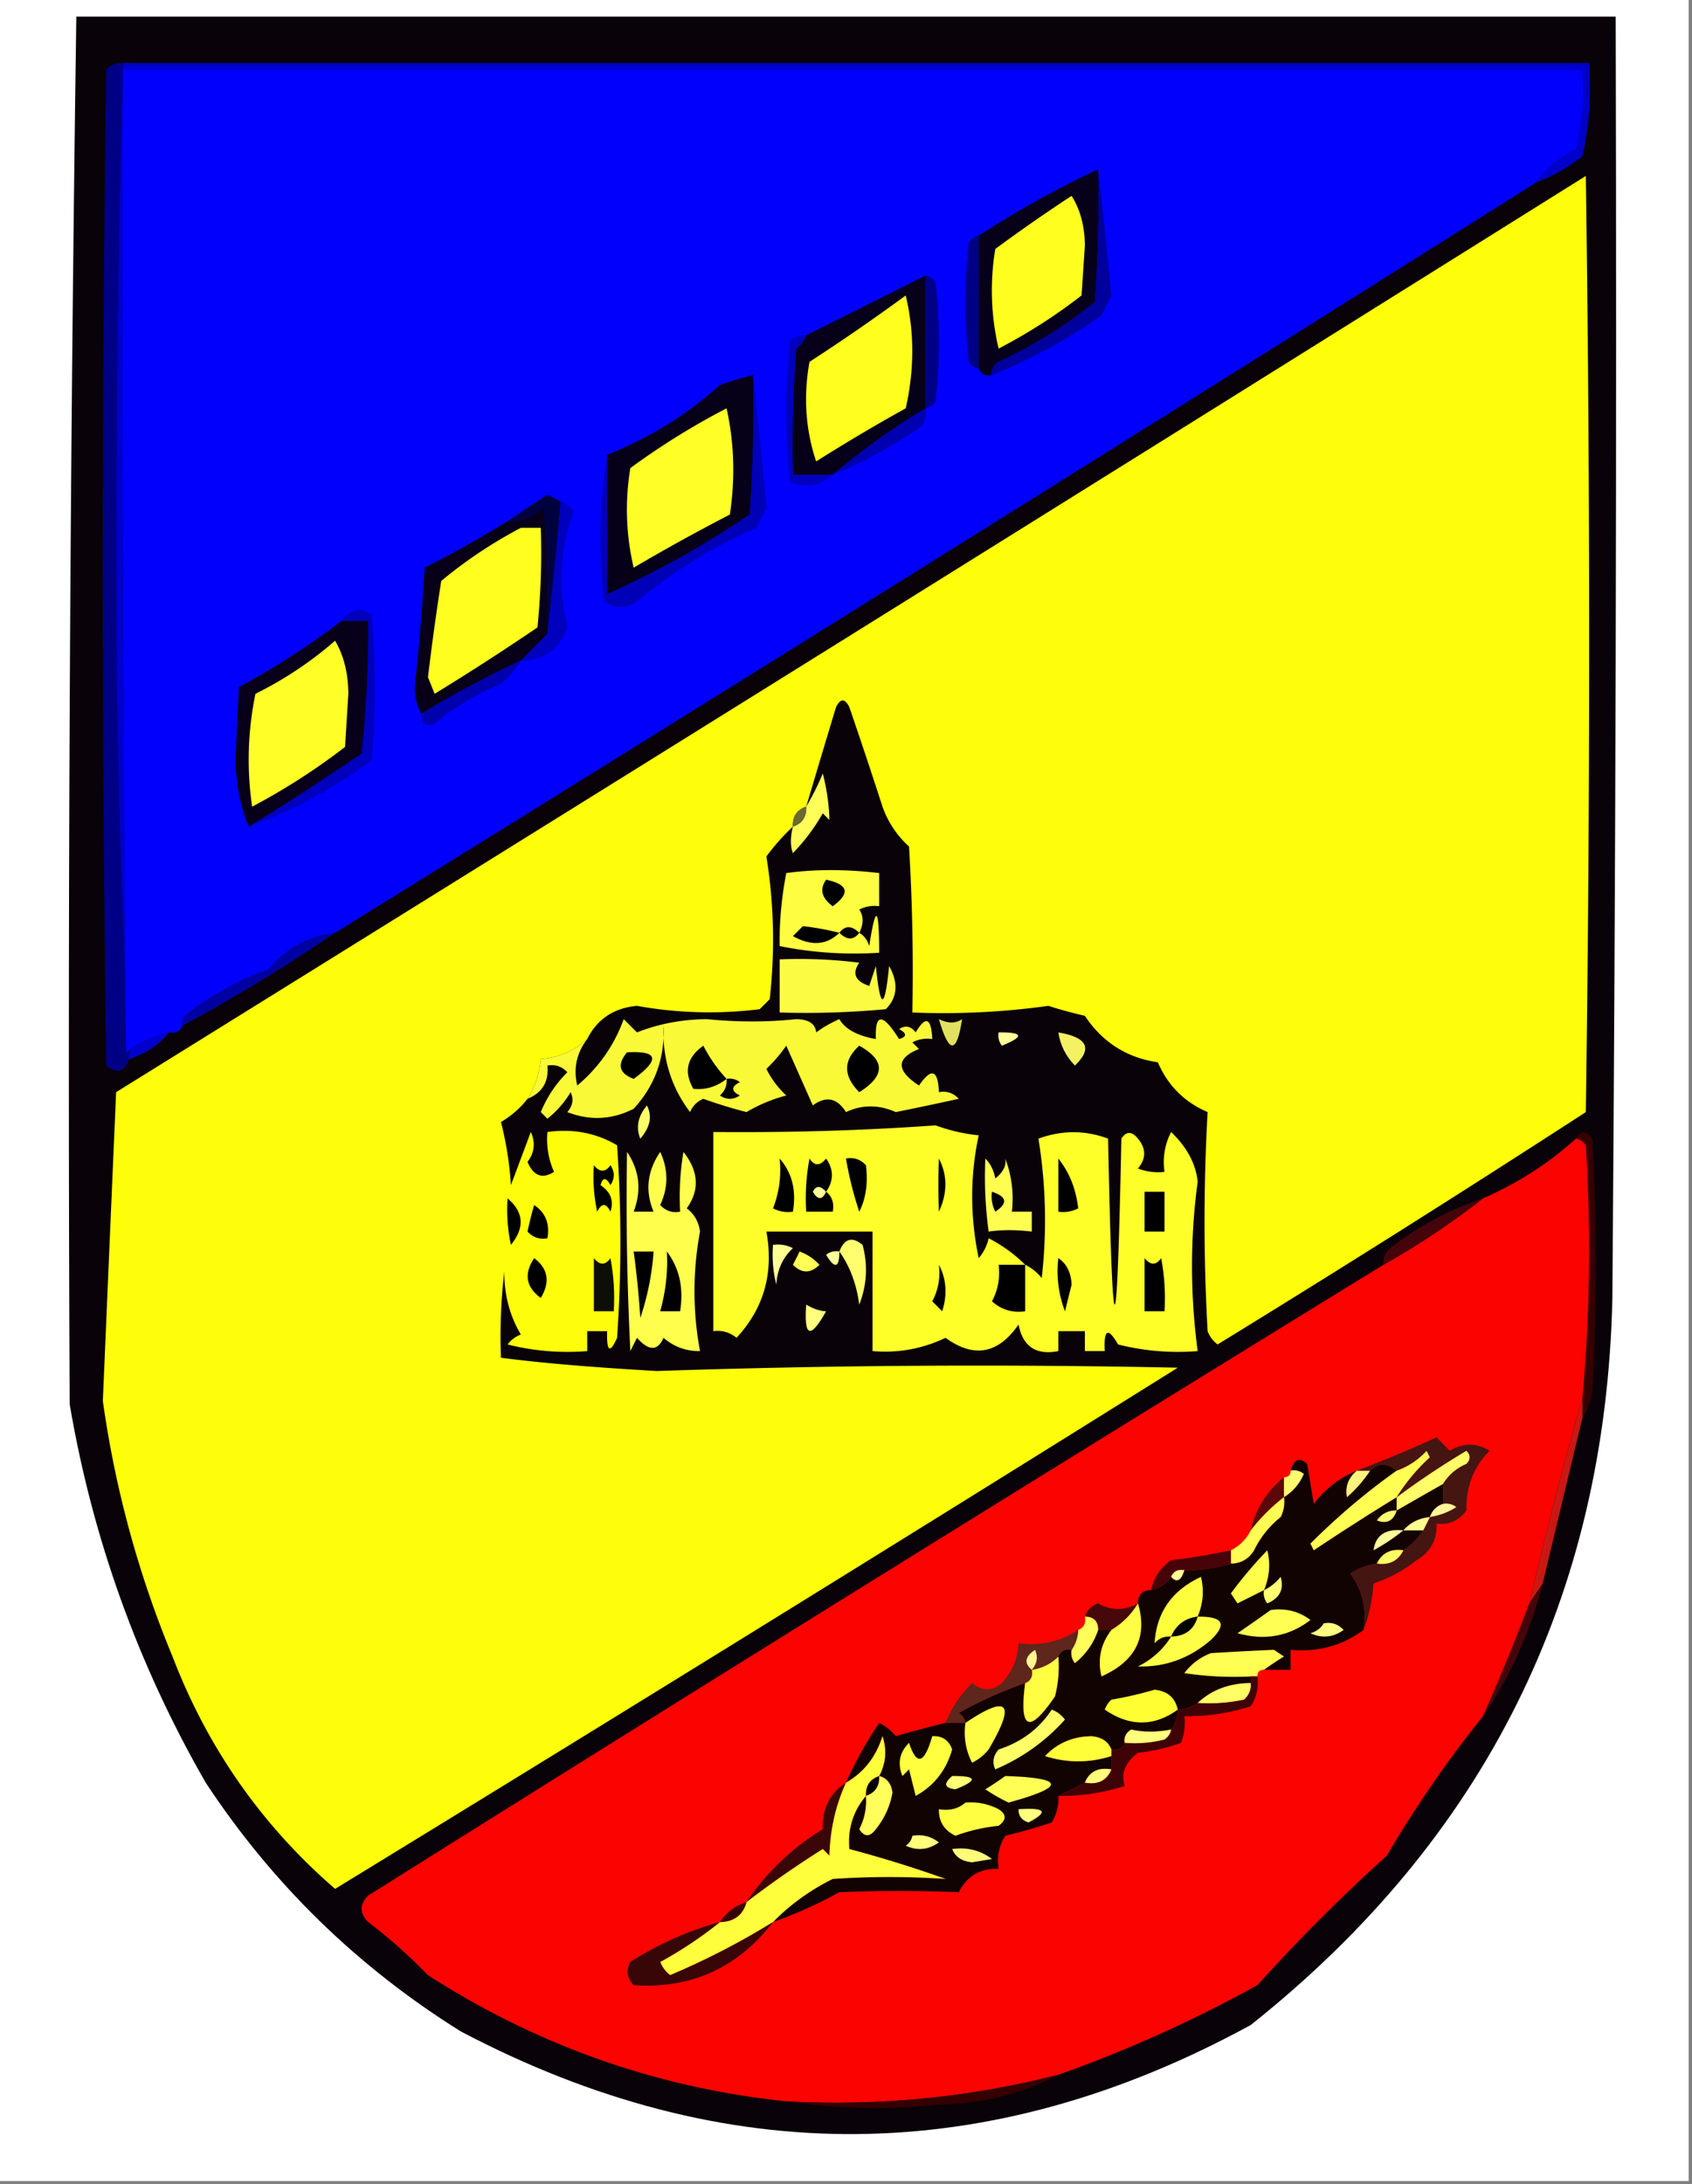 <svg xmlns="http://www.w3.org/2000/svg" width="255" height="329" style="shape-rendering:geometricPrecision;text-rendering:geometricPrecision;image-rendering:optimizeQuality;fill-rule:evenodd;clip-rule:evenodd"><rect width="100%" height="100%" fill="#808080" stroke="none"/><path style="opacity:1" fill="#fefffe" d="M-.5-.5h255v329H-.5V-.5z"/><path style="opacity:1" fill="#090208" d="M11.5 2.5h232c.167 64.334 0 128.668-.5 193-.988 44.918-19.155 81.418-54.5 109.5-39.529 21.57-79.195 21.904-119 1-15.579-9.701-28.412-22.201-38.5-37.5-10.223-17.78-17.056-36.78-20.5-57-.329-69.56.005-139.226 1-209z"/><path style="opacity:1" fill="#000087" d="M18.5 9.5v1c-.667 24.664-1 49.498-1 74.5 0 25.176.667 50.009 2 74.5-.755 1.966-1.921 2.3-3.5 1-.667-50-.667-100 0-150 .67-.752 1.504-1.086 2.5-1z"/><path style="opacity:1" fill="#0000ca" d="M18.5 10.5v-1h221a49.87 49.87 0 0 1-1 14 25.638 25.638 0 0 1-7 4c1.487-2.105 3.487-3.772 6-5a36.877 36.877 0 0 0 1-12h-220zM18.5 10.5c-.167 49.334 0 98.668.5 148a19.215 19.215 0 0 1 6.5-3c-1.5 1.866-3.5 3.199-6 4a1370.8 1370.8 0 0 1-2-74.5c0-25.002.333-49.836 1-74.5z"/><path style="opacity:1" fill="#0000fc" d="M18.5 10.5h220a36.877 36.877 0 0 1-1 12c-2.513 1.228-4.513 2.895-6 5a26941.912 26941.912 0 0 1-181 113c-4.086.542-7.42 2.375-10 5.5-4.4 1.601-8.4 3.767-12 6.5-.797.457-1.13 1.124-1 2-.342.838-1.008 1.172-2 1a19.215 19.215 0 0 0-6.5 3c-.5-49.332-.667-98.666-.5-148z"/><path style="opacity:1" fill="#07001a" d="M165.5 25.5c.166 6.675 0 13.342-.5 20a68.19 68.19 0 0 1-14.5 9c-.798.457-1.131 1.124-1 2-.992.172-1.658-.162-2-1v-20a149.145 149.145 0 0 1 18-10z"/><path style="opacity:1" fill="#fffe1f" d="M161.5 29.5c1.309 2.07 1.975 4.57 2 7.5l-.5 7.5a81.31 81.31 0 0 1-12.5 8 38.064 38.064 0 0 1-.5-15 248.661 248.661 0 0 1 11.5-8z"/><path style="opacity:1" fill="#000087" d="M147.5 35.5v20c-.617-.11-1.117-.444-1.5-1-.667-6-.667-12 0-18 .383-.556.883-.89 1.5-1z"/><path style="opacity:1" fill="#07001a" d="M139.5 41.5v20a111.6 111.6 0 0 0-14 10h-6c-.166-6.342 0-12.675.5-19 .717-.544 1.217-1.21 1.5-2l18-9z"/><path style="opacity:1" fill="#000087" d="M139.5 41.5c.617.11 1.117.444 1.5 1 .667 6 .667 12 0 18-.383.556-.883.89-1.5 1v-20z"/><path style="opacity:1" fill="#fffe1c" d="M136.5 44.5c1.316 5.513 1.316 11.18 0 17a273.38 273.38 0 0 0-13.5 8c-1.606-4.819-1.939-9.819-1-15a303.92 303.92 0 0 0 14.5-10z"/><path style="opacity:1" fill="#00009d" d="M165.5 25.5c.703 6.203 1.369 12.536 2 19l-1.5 3a81.498 81.498 0 0 1-16.5 9c-.131-.876.202-1.543 1-2a68.19 68.19 0 0 0 14.5-9c.5-6.658.666-13.325.5-20z"/><path style="opacity:1" fill="#0000be" d="M121.5 50.5c-.283.79-.783 1.456-1.5 2-.5 6.325-.666 12.658-.5 19h6c-1.96 1.71-4.127 2.043-6.5 1-.667-7-.667-14 0-21 .671-.752 1.504-1.086 2.5-1z"/><path style="opacity:1" fill="#070019" d="M113.5 56.5c.166 7.008 0 14.008-.5 21a136.755 136.755 0 0 1-21.5 12v-21a55.907 55.907 0 0 0 17-10.5 42.584 42.584 0 0 1 5-1.5z"/><path style="opacity:1" fill="#fffe26" d="M109.5 61.5c1.151 5.15 1.317 10.484.5 16a304.781 304.781 0 0 0-14.5 8 38.06 38.06 0 0 1-.5-15c4.646-3.4 9.479-6.4 14.5-9z"/><path style="opacity:1" fill="#0000b0" d="M139.5 61.5c.219 1.175-.114 2.175-1 3a71.76 71.76 0 0 1-13 7 111.6 111.6 0 0 1 14-10z"/><path style="opacity:1" fill="#00023e" d="M84.5 75.5a523.325 523.325 0 0 1-2 20c.166-6.342 0-12.675-.5-19-1.584 1.361-3.418 2.028-5.5 2a514.278 514.278 0 0 1 6-4c.683.363 1.35.696 2 1z"/><path style="opacity:1" fill="#070018" d="m82.5 95.5-4 4a161.074 161.074 0 0 0-15 8c-.656-1.122-.99-2.455-1-4a381.683 381.683 0 0 0 1.5-18 156.104 156.104 0 0 0 12.5-7c2.082.028 3.916-.639 5.5-2 .5 6.325.666 12.658.5 19z"/><path style="opacity:1" fill="#fffe1f" d="M78.5 79.5h3c.166 5.011 0 10.011-.5 15a376.294 376.294 0 0 1-15.5 10l-1-2.5a386.633 386.633 0 0 1 2-14.5 68.98 68.98 0 0 1 12-8z"/><path style="opacity:1" fill="#0000be" d="M84.5 75.5c.79.283 1.456.783 2 1.5-2.129 5.715-2.462 11.549-1 17.5-1.132 3.277-3.465 4.943-7 5l4-4a523.325 523.325 0 0 0 2-20z"/><path style="opacity:1" fill="#0000b8" d="M113.5 56.5c.701 6.537 1.368 13.203 2 20l-1.5 3A75.384 75.384 0 0 0 95.5 91c-1.612.72-3.112.554-4.5-.5-.822-7.512-.655-14.845.5-22v21a136.755 136.755 0 0 0 21.5-12c.5-6.992.666-13.992.5-21z"/><path style="opacity:1" fill="#0000be" d="M37.5 124.5a393.158 393.158 0 0 0 17-11c.694-6.438 1.027-13.105 1-20h-4c1.25-1.72 2.75-2.053 4.5-1 .667 7.333.667 14.667 0 22a71.165 71.165 0 0 1-18.5 10z"/><path style="opacity:1" fill="#fefe0b" d="M121.5 121.5c-1.406.473-2.073 1.473-2 3a32.6 32.6 0 0 0-4 4.5c1.146 7.086 1.312 14.253.5 21.5l-1.5 1.5a61.13 61.13 0 0 1-18.5-.5c-3.497.322-5.997 1.988-7.5 5-1.934 1.797-4.267 2.797-7 3-.204 2.185-.87 4.185-2 6-1.074 1.385-2.407 2.551-4 3.5a51.676 51.676 0 0 1 1.5 9.5l3-8c.72 1.612.554 3.112-.5 4.5.897 2.127 2.23 2.627 4 1.5a11.99 11.99 0 0 1-1-6c3.85-.529 7.35.138 10.5 2a210.49 210.49 0 0 1 0 29c-1.088 2.432-1.588 2.098-1.5-1h-3v3a36.877 36.877 0 0 1-12-1 4.458 4.458 0 0 1 2-1.5c-1.688-2.825-2.521-5.991-2.5-9.5a84.94 84.94 0 0 0-.5 13c5.863.776 13.697 1.442 23.5 2a1434.151 1434.151 0 0 1 78.5-.5 15607.839 15607.839 0 0 1-127 78.5c-11.053-9.569-19.22-21.235-24.5-35A157.064 157.064 0 0 1 15.5 211c.66-15.437 1.326-30.937 2-46.5A71324.475 71324.475 0 0 0 239 26.5c.667 47 .667 94 0 141a2667.578 2667.578 0 0 1-55.5 35 4.457 4.457 0 0 1-1.5-2 293.443 293.443 0 0 1 0-33c-3.5-1.5-6-4-7.5-7.5-4.688-.681-8.355-3.015-11-7a66.87 66.87 0 0 1-5.5-1.5 114.764 114.764 0 0 1-20.5 1c.166-8.34 0-16.673-.5-25a14.587 14.587 0 0 1-4-6 866.852 866.852 0 0 0-5-15c-.667-1.333-1.333-1.333-2 0a2683.906 2683.906 0 0 0-4.5 15z"/><path style="opacity:1" fill="#08001a" d="M51.5 93.5h4c.027 6.895-.306 13.562-1 20a393.158 393.158 0 0 1-17 11c-1.321-3.098-1.988-6.598-2-10.5l.5-10.5c5.561-3.011 10.728-6.345 15.5-10z"/><path style="opacity:1" fill="#fffe27" d="M50.5 96.5c1.312 2.243 1.978 4.91 2 8l-.5 8a97.036 97.036 0 0 1-14 9 48.728 48.728 0 0 1 .5-17c4.41-2.194 8.41-4.86 12-8z"/><path style="opacity:1" fill="#0000ad" d="M78.5 99.5a14.694 14.694 0 0 1-3 3.5 37.882 37.882 0 0 0-10 6c-1.316.528-1.983.028-2-1.5a161.074 161.074 0 0 1 15-8z"/><path style="opacity:1" fill="#fffe58" d="M119.5 124.5c1.406-.473 2.073-1.473 2-3a38.715 38.715 0 0 0 2.5-5c.614 2.379.947 4.712 1 7l-1-1a29.804 29.804 0 0 1-4.5 6c-.406-1.057-.406-2.391 0-4z"/><path style="opacity:1" fill="#696930" d="M121.5 121.5c.073 1.527-.594 2.527-2 3-.073-1.527.594-2.527 2-3z"/><path style="opacity:1" fill="#fefd3f" d="M129.5 140.5c.722.418 1.222 1.084 1.5 2 .981-6.364 1.481-6.031 1.5 1a57.15 57.15 0 0 1-15-1c-.055-3.605.278-7.271 1-11 4.304-.591 8.97-.591 14 0v5a4.934 4.934 0 0 0-3 .5c.671.986.671 2.153 0 3.5z"/><path style="opacity:1" d="M126.5 140.5c.848-1.125 1.848-1.125 3 0-.848 1.125-1.848 1.125-3 0zM126.5 140.5c-1.898 1.868-4.231 2.035-7 .5l1.5-1.5c1.828.19 3.662.523 5.5 1zM124.5 132.5c3.361.703 3.694 2.037 1 4-1.676-1.228-2.009-2.561-1-4z"/><path style="opacity:1" fill="#fcfb43" d="M117.5 144.5a72.367 72.367 0 0 1 12 .5c-1.122 1.613-.622 2.78 1.5 3.5l1-3c.667 6.667 1.333 6.667 2 0 1.426 2.569 1.259 4.736-.5 6.5-5.323.499-10.656.666-16 .5v-8z"/><path style="opacity:1" fill="#0001a2" d="M50.5 140.5a258.372 258.372 0 0 1-23 14c-.13-.876.203-1.543 1-2 3.6-2.733 7.6-4.899 12-6.5 2.58-3.125 5.914-4.958 10-5.5z"/><path style="opacity:1" fill="#f9f938" d="M79.5 165.5c1.13-1.815 1.796-3.815 2-6 2.733-.203 5.066-1.203 7-3-1.609 2.101-2.109 4.435-1.5 7 3.236-2.719 5.569-6.053 7-10l2 2c3.233-1.286 6.733-1.953 10.5-2 4.653.465 9.153.465 13.5 0 1.894.039 2.894.706 3 2a18.184 18.184 0 0 1 3.5-2c.858 1.501 2.692 2.501 5.5 3-.149-3.936 1.017-3.936 3.5 0 1.196-.346 1.196-.846 0-1.5.949-.617 1.782-.451 2.5.5 1.516-2.551 2.349-2.218 2.5 1a4.934 4.934 0 0 0-3 .5l1 1c-3.471 1.393-3.471 3.226 0 5.5 1.867-2.729 2.867-2.396 3 1 1.175-.219 2.175.114 3 1-3.204.704-6.371 1.37-9.5 2-2.573-1.14-5.073-1.14-7.5 0-1.352-2.136-3.018-2.47-5-1l-4-9a23.65 23.65 0 0 1-3 3.5 13.92 13.92 0 0 0 3 4 23.597 23.597 0 0 0-6 2.5 73.102 73.102 0 0 1-6.5-2c-.945.405-1.612 1.072-2 2-2.861-3.777-4.194-8.111-4-13 .222 4.822-1.278 8.989-4.5 12.5-3.253 1.656-6.587 1.823-10 .5.826-.951.992-1.951.5-3a14.833 14.833 0 0 1-3.5 4l-1-1a18.34 18.34 0 0 1 4-6c-.825-.886-1.825-1.219-3-1 .227 2.433-.773 4.099-3 5z"/><path style="opacity:1" fill="#e1e05f" d="M141.5 153.5c1.347.671 2.514.671 3.5 0-.809 5.279-1.976 5.279-3.5 0z"/><path style="opacity:1" fill="#feff98" d="M150.5 155.5c3.743-.041 3.91.626.5 2a2.428 2.428 0 0 1-.5-2z"/><path style="opacity:1" d="M109.5 162.5c-1.503 1.182-3.17 1.682-5 1.5-1.483-2.573-.983-4.74 1.5-6.5a22.296 22.296 0 0 0 3.5 5zM129.5 157.5c3.939 2.202 3.939 4.535 0 7-2.44-2.462-2.44-4.795 0-7z"/><path style="opacity:1" fill="#f3f262" d="M159.5 155.5c4.372.734 5.205 2.401 2.5 5-1.372-1.41-2.205-3.077-2.5-5z"/><path style="opacity:1" d="M94.5 158.5c4.688-.263 5.021 1.07 1 4-2.2-.825-2.534-2.158-1-4zM109.5 162.5a2.428 2.428 0 0 1 2 .5c-1.333.667-1.333 1.333 0 2-1 .667-2 .667-3 0 .752-.671 1.086-1.504 1-2.5z"/><path style="opacity:1" fill="#fffe68" d="M97.5 166.5c.825 1.625.492 3.292-1 5-.7-1.692-.368-3.358 1-5z"/><path style="opacity:1" fill="#350101" d="M237.5 171.5c.689-1.274 1.523-1.274 2.5 0a361.07 361.07 0 0 1 0 38c-.21 1.558-.71 2.891-1.5 4v-3a250.573 250.573 0 0 0 .5-38c-.383-.556-.883-.889-1.5-1z"/><path style="opacity:1" fill="#fefe29" d="M154.5 190.5c.958.453 1.792 1.119 2.5 2 .797-7.05.63-14.05-.5-21 3.545-1.291 7.045-1.291 10.5 0 .667 33.333 1.333 33.333 2 0 .741-1.141 1.575-1.141 2.5 0 1.247 1.506 1.247 3.006 0 4.5a8.43 8.43 0 0 0 4 .5 9.86 9.86 0 0 1 1-6c2.396 2.303 3.729 4.803 4 7.5-1.136 8.408-1.136 16.908 0 25.5a36.875 36.875 0 0 1-12-1c-1.505-2.631-2.171-2.297-2 1h-3v-3h-4v3c-3.341.657-5.341-.676-6-4-3.056 4.433-6.723 5.1-11 2-3.479 1.662-7.146 2.328-11 2v-18h-16c1.138 6.208-.362 11.541-4.5 16-1.011-.837-2.178-1.17-3.5-1v-30c11.499.108 22.666-.225 33.5-1a26.67 26.67 0 0 0 6.5 1.5c-1.309 6.111-1.309 12.278 0 18.5a6.802 6.802 0 0 0 1.5-3c2.131 1.115 3.965 2.448 5.5 4z"/><path style="opacity:1" fill="#fa0301" d="M237.5 171.5c.617.111 1.117.444 1.5 1a250.573 250.573 0 0 1-.5 38 622.84 622.84 0 0 0-8 31 325.44 325.44 0 0 1-7 17 174.506 174.506 0 0 0-14.5 21 269.322 269.322 0 0 0-19.5 19.5 200.353 200.353 0 0 1-30 13.5c-13.36 3.416-27.027 4.749-41 4-19.441-2.033-37.441-8.367-54-19a80.605 80.605 0 0 0-9-8c-1.333-1.333-1.333-2.667 0-4a18832.845 18832.845 0 0 1 153-95 119.799 119.799 0 0 0 15-10c5.267-2.306 9.934-5.306 14-9z"/><path style="opacity:1" d="M117.5 174.5c1.869 2.135 2.536 4.802 2 8a4.934 4.934 0 0 1-3-.5c.935-2.381 1.268-4.881 1-7.5zM124.5 179.5c.904.709 1.237 1.709 1 3h-4a32.462 32.462 0 0 1 .5-8c.741 1.141 1.575 1.141 2.5 0 1.166 1.667 1.166 3.334 0 5zM127.5 174.5c1.175-.219 2.175.114 3 1 .336 2.689.002 5.022-1 7a52.32 52.32 0 0 1-2-8zM141.5 174.5c1.3 2.524 1.3 5.191 0 8-.104-2.594-.104-5.26 0-8zM159.5 174.5c1.654 2.06 2.654 4.56 3 7.5a4.934 4.934 0 0 1-3 .5v-8zM89.5 175.5c.897 1.098 1.73 1.098 2.5 0 .667 1 .667 2 0 3-.654-1.196-1.154-1.196-1.5 0 1.54 1.032 2.04 2.365 1.5 4-.667-1.333-1.333-1.333-2 0a24.939 24.939 0 0 1-.5-7z"/><path style="opacity:1" fill="#feff98" d="M124.5 179.5c-.577 1.273-1.243 1.273-2 0 .47-.963 1.137-.963 2 0z"/><path style="opacity:1" d="M172.5 179.5h3v6h-3v-6zM76.5 180.5c2.44 2.073 2.606 4.406.5 7a24.939 24.939 0 0 1-.5-7zM80.5 181.5c1.713 1.135 2.38 2.802 2 5-1.175.219-2.175-.114-3-1a55.567 55.567 0 0 1 1-4z"/><path style="opacity:1" fill="#fffe50" d="M148.5 174.5c.768.763 1.268 1.763 1.5 3 1.204-.971 1.704-1.971 1.5-3a16.873 16.873 0 0 1 1 8h3v3c-2.377-.284-4.544-.284-6.5 0a60.931 60.931 0 0 1-.5-11z"/><path style="opacity:1" d="M149.5 179.5c2.26.738 2.427 1.738.5 3a4.934 4.934 0 0 1-.5-3z"/><path style="opacity:1" fill="#44040a" d="M223.5 180.5a119.799 119.799 0 0 1-15 10c-.086-.996.248-1.829 1-2.5 4.2-3.268 8.866-5.768 14-7.5z"/><path style="opacity:1" fill="#fffe4d" d="M94.5 173.5c1.878 2.785 2.211 5.785 1 9h3c-1.298-3.115-.965-6.115 1-9 1.238 2.668 1.238 5.334 0 8 .825.886 1.825 1.219 3 1a40.914 40.914 0 0 1 .5-9c2.302 2.912 2.468 5.745.5 8.5 1.124.839 1.791 2.006 2 3.5a48.978 48.978 0 0 0 0 18c-2.082.028-3.916-.639-5.5-2-.875 2.013-2.209 2.013-4 0l-1 2c-.5-9.994-.666-19.994-.5-30z"/><path style="opacity:1" fill="#fffe6e" d="M126.5 188.5c.755-1.966 1.921-2.3 3.5-1 .821 3.054.655 6.054-.5 9-.42-3.116-1.42-5.783-3-8z"/><path style="opacity:1" d="M95.5 188.5h3a39.714 39.714 0 0 1-2 10 139.677 139.677 0 0 0-1-10zM100.5 188.5c1.888 2.488 2.555 5.488 2 9h-3c.844-3.045 1.177-6.045 1-9z"/><path style="opacity:1" fill="#feff98" d="M126.5 188.5c-.011 2.501-.678 2.668-2 .5a2.428 2.428 0 0 1 2-.5z"/><path style="opacity:1" d="M80.5 189.5c2.116 1.588 2.449 3.588 1 6-2.239-1.633-2.572-3.633-1-6z"/><path style="opacity:1" fill="#0e0e09" d="M89.5 189.5c.897 1.098 1.73 1.098 2.5 0 .497 2.646.664 5.313.5 8h-3v-8z"/><path style="opacity:1" fill="#fffe93" d="M116.5 187.5a4.934 4.934 0 0 1 3 .5c-1.546 1.44-2.379 3.273-2.5 5.5a18.453 18.453 0 0 1-.5-6z"/><path style="opacity:1" fill="#fffe54" d="M120.5 188.5a7.47 7.47 0 0 1 3 2c-1.333 1.333-2.667 1.333-4 0 .363-.683.696-1.35 1-2z"/><path style="opacity:1" d="M159.5 189.5c1.248.834 1.915 2.167 2 4l-1 4a16.873 16.873 0 0 1-1-8zM172.5 189.5c.897 1.098 1.73 1.098 2.5 0 .497 2.646.664 5.313.5 8h-3v-8zM141.5 190.5c1.129 2.128 1.296 4.461.5 7l-1.5-1.5c.906-1.699 1.239-3.533 1-5.5zM154.5 190.5v7c-1.929.269-3.595-.231-5-1.5.906-1.699 1.239-3.533 1-5.5h4z"/><path style="opacity:1" fill="#fffe7f" d="M121.5 196.5c1.106.649 2.106.983 3 1-2.365 4.255-3.365 3.921-3-1z"/><path style="opacity:1" fill="#c91813" d="M238.5 210.5v3c-1.983 8.23-3.983 16.564-6 25l-2 3a622.84 622.84 0 0 1 8-31z"/><path style="opacity:1" fill="#100302" d="M204.5 221.5c-1.3 1.101-1.8 2.434-1.5 4a19.552 19.552 0 0 0 3.5-4c1.205-1.186 2.539-1.186 4 0a100.622 100.622 0 0 0-13 11l.5 1a374.456 374.456 0 0 1 12.5-8v2a701.521 701.521 0 0 1 7-4v3c-1 .333-1.667 1-2 2-1.653.16-2.986.826-4 2h3a10.165 10.165 0 0 1-3 3c-1.88-.271-3.213.396-4 2a10.134 10.134 0 0 0-4 1.5c1.821 2.456 2.488 5.289 2 8.5-3.226 2.377-6.893 3.377-11 3v3h-4a44.093 44.093 0 0 1 3-2l-1.5-1c-3.012.124-6.179.291-9.5.5a8.905 8.905 0 0 0-4 3c3.317.498 6.65.665 10 .5v1c-3.236.018-5.903 1.018-8 3a5.727 5.727 0 0 1-3 1 5.727 5.727 0 0 1-1 3c-2.174.42-4.174.42-6 0-.798.457-1.131 1.124-1 2-.342.838-1.008 1.172-2 1-.47-1.193-1.47-1.86-3-2-2.829.048-5.163 1.048-7 3 3.315 1.053 6.648 1.053 10 0v2c-1.983-.343-3.317.324-4 2l-4 2a6.846 6.846 0 0 1-1 4 81.805 81.805 0 0 1-7 2c-.952 1.545-1.285 3.212-1 5-2.745-.127-4.745 1.04-6 3.5a225.09 225.09 0 0 0-18 0 66.568 66.568 0 0 1-10 4.5c2.579-2.635 5.579-4.801 9-6.5 5.694-.384 11.36-.384 17 0a183.49 183.49 0 0 0-14.5-4.5c-.264-3.039.569-5.706 2.5-8a9.108 9.108 0 0 1-1 5c.774 1.211 1.607 1.211 2.5 0a12.01 12.01 0 0 0 2.5-5.5c-.184-1.376-.851-2.209-2-2.5 1.011-1.902 1.178-3.902.5-6-.991 3.14-2.824 5.474-5.5 7a59.388 59.388 0 0 1 5-9 7.248 7.248 0 0 1 2.5 2c2.491-.72 4.991-1.387 7.5-2h3c-.111-.617-.444-1.117-1-1.5a63.167 63.167 0 0 1 10-4.5c-.913 7.065.587 7.732 4.5 2 .495-1.973.662-3.973.5-6 .342-.838 1.008-1.172 2-1a2.428 2.428 0 0 0 .5 2c1.669-1.346 2.836-3.013 3.5-5h2c-1.609 2.101-2.109 4.435-1.5 7 5.154-2.303 6.987-5.97 5.5-11 0-1.333.667-2 2-2 1.278-.282 2.278-.949 3-2 .827.939 1.494.605 2-1a21.435 21.435 0 0 0 7-1c1.517-.011 2.684-.677 3.5-2a14.506 14.506 0 0 1 4-5 4.934 4.934 0 0 0 .5-3c1.337-.815 2.337-1.982 3-3.5a2.428 2.428 0 0 0-2-.5c.508-1.733 1.341-2.066 2.5-1l1 6c1.777-2.29 3.944-3.957 6.5-5z"/><path style="opacity:1" fill="#fffb6e" d="M194.5 221.5a2.428 2.428 0 0 1 2 .5c-.663 1.518-1.663 2.685-3 3.5v-3c.667 0 1-.333 1-1z"/><path style="opacity:1" fill="#fff37e" d="M204.5 221.5h2a19.552 19.552 0 0 1-3.5 4c-.3-1.566.2-2.899 1.5-4z"/><path style="opacity:1" fill="#fffe68" d="M217.5 223.5a701.521 701.521 0 0 0-7 4v-2a123.157 123.157 0 0 1 10.5-7c.667.667.667 1.333 0 2-1.518.663-2.685 1.663-3.5 3z"/><path style="opacity:1" fill="#5c080a" d="M193.5 222.5v3a28.071 28.071 0 0 0-5 5c.722-3.214 2.389-5.881 5-8z"/><path style="opacity:1" fill="#fffe53" d="M210.5 225.5a374.456 374.456 0 0 0-12.5 8l-.5-1a100.622 100.622 0 0 1 13-11 11.105 11.105 0 0 0 4.5-3l.5 1a29.43 29.43 0 0 0-5 6z"/><path style="opacity:1" fill="#fff699" d="M217.5 226.5a2.428 2.428 0 0 1 2 .5 10.134 10.134 0 0 1-4 1.5c.333-1 1-1.667 2-2z"/><path style="opacity:1" fill="#fffe70" d="M210.5 227.5c-.502 1.585-1.502 2.085-3 1.5.744-1.039 1.744-1.539 3-1.5z"/><path style="opacity:1" fill="#451512" d="M205.5 245.5c.488-3.211-.179-6.044-2-8.5a10.134 10.134 0 0 1 4-1.5c1.88.271 3.213-.396 4-2a10.165 10.165 0 0 0 3-3l1-2a10.134 10.134 0 0 0 4-1.5 2.428 2.428 0 0 0-2-.5v-3c.815-1.337 1.982-2.337 3.5-3 .667-.667.667-1.333 0-2a123.157 123.157 0 0 0-10.5 7 29.43 29.43 0 0 1 5-6l-.5-1a11.105 11.105 0 0 1-4.5 3c-1.461-1.186-2.795-1.186-4 0h-2a190.698 190.698 0 0 0 12-5l2 2c2.016-1.206 4.016-1.206 6 0-2.42 2.453-3.586 5.453-3.5 9-1.11 1.537-2.61 2.203-4.5 2 .107 2.403-.893 4.236-3 5.5a21.458 21.458 0 0 1-6.5 3.5c-.186 2.536-.686 4.869-1.5 7z"/><path style="opacity:1" fill="#fffe90" d="m215.5 228.5-1 2h-3c1.014-1.174 2.347-1.84 4-2z"/><path style="opacity:1" fill="#feff98" d="M211.5 230.5a29.01 29.01 0 0 1-4.5 3c.317-2.273 1.817-3.273 4.5-3z"/><path style="opacity:1" fill="#fffd54" d="M193.5 225.5a4.934 4.934 0 0 1-.5 3 14.506 14.506 0 0 0-4 5c-.816 1.323-1.983 1.989-3.5 2v-2a6.547 6.547 0 0 0 3-3 28.071 28.071 0 0 1 5-5z"/><path style="opacity:1" fill="#feff65" d="M211.5 233.5c-.787 1.604-2.12 2.271-4 2 .787-1.604 2.12-2.271 4-2z"/><path style="opacity:1" fill="#fffe4a" d="m190.5 239.5-4 2-1-1.5a63.53 63.53 0 0 1 5.5-6.5c.49 2.045.323 4.045-.5 6z"/><path style="opacity:1" fill="#460408" d="M185.5 233.5v2a21.435 21.435 0 0 1-7 1c-.992-.172-1.658.162-2 1-.722 1.051-1.722 1.718-3 2 .359-1.871 1.359-3.371 3-4.5a97.51 97.51 0 0 0 9-1.5z"/><path style="opacity:1" fill="#feff98" d="M178.5 236.5c-.506 1.605-1.173 1.939-2 1 .342-.838 1.008-1.172 2-1z"/><path style="opacity:1" fill="#fffe73" d="M190.5 239.5c.958-.453 1.792-1.119 2.5-2 .551 1.853-.115 3.187-2 4a2.428 2.428 0 0 1-.5-2z"/><path style="opacity:1" fill="#46080a" d="M171.5 241.5c-1 1.667-2.333 3-4 4h-2c0-1.333-.667-2-2-2 .311-.978.978-1.645 2-2 1.982 1.123 3.982 1.123 6 0z"/><path style="opacity:1" fill="#fffe3d" d="M180.5 243.5c-1.904.238-3.238 1.238-4 3-.996-.086-1.829.248-2.5 1 .282-4.638 2.615-7.972 7-10 .49 2.045.323 4.045-.5 6z"/><path style="opacity:1" d="M180.5 243.5c-.535 1.946-1.868 2.946-4 3 .762-1.762 2.096-2.762 4-3z"/><path style="opacity:1" fill="#fffe47" d="M180.5 243.5c3.827-.06 4.494 1.107 2 3.5-3.217 2.784-6.884 4.118-11 4 2.118-1.049 3.784-2.549 5-4.5 2.132-.054 3.465-1.054 4-3z"/><path style="opacity:1" fill="#fffe52" d="M191.5 242.5c2.25-.319 4.25.181 6 1.5-3.224 2.477-6.89 3.143-11 2 1.733-1.189 3.4-2.356 5-3.5z"/><path style="opacity:1" fill="#fffe81" d="M199.5 244.5c1.175-.219 2.175.114 3 1-1.574 1.131-3.241 1.298-5 .5.916-.278 1.582-.778 2-1.5z"/><path style="opacity:1" fill="#fffd59" d="M163.5 243.5c1.333 0 2 .667 2 2-.664 1.987-1.831 3.654-3.5 5a2.428 2.428 0 0 1-.5-2 5.727 5.727 0 0 0 1-3c.838-.342 1.172-1.008 1-2z"/><path style="opacity:1" fill="#fffe46" d="M171.5 241.5c1.487 5.03-.346 8.697-5.5 11-.609-2.565-.109-4.899 1.5-7 1.667-1 3-2.333 4-4z"/><path style="opacity:1" fill="#45050b" d="M232.5 238.5c-1.855 7.252-4.855 13.918-9 20a325.44 325.44 0 0 0 7-17l2-3z"/><path style="opacity:1" fill="#fffe52" d="M190.5 251.5c-.667 0-1 .333-1 1h-1a50.464 50.464 0 0 1-10-.5 8.905 8.905 0 0 1 4-3c3.321-.209 6.488-.376 9.5-.5l1.5 1a44.093 44.093 0 0 0-3 2z"/><path style="opacity:1" fill="#fffe42" d="M159.5 249.5a18.453 18.453 0 0 1-.5 6c-3.913 5.732-5.413 5.065-4.5-2 .838-.342 1.172-1.008 1-2 1.562-.233 2.895-.9 4-2z"/><path style="opacity:1" fill="#5e261c" d="M162.5 245.5a5.727 5.727 0 0 1-1 3c-.992-.172-1.658.162-2 1-1.105 1.1-2.438 1.767-4 2 .172.992-.162 1.658-1 2a63.167 63.167 0 0 0-10 4.5c.556.383.889.883 1 1.5h-3a17.902 17.902 0 0 1 4-6c1.542 1.247 3.042 1.247 4.5 0 1.559-1.717 2.392-3.717 2.5-6 3.338.435 6.338-.232 9-2z"/><path style="opacity:1" fill="#fff48f" d="M155.5 251.5c-1.213-.997-1.046-1.997.5-3 .47 1.077.303 2.077-.5 3z"/><path style="opacity:1" fill="#fffe64" d="M188.5 253.5c.086.996-.248 1.829-1 2.5-2.31.497-4.643.663-7 .5 2.097-1.982 4.764-2.982 8-3z"/><path style="opacity:1" fill="#fffe32" d="M177.5 257.5c-3.575 2.583-7.242 2.583-11 0a3.647 3.647 0 0 1 1-1.5 56.738 56.738 0 0 0 6.5-1.5c1.95.207 3.116 1.207 3.5 3z"/><path style="opacity:1" fill="#fffe47" d="M145.5 259.5c6.473-4.358 7.64-3.025 3.5 4a7.248 7.248 0 0 1-2.5 2 9.86 9.86 0 0 1-1-6z"/><path style="opacity:1" fill="#3e0306" d="M188.5 252.5h1c.214 1.644-.12 3.144-1 4.5a31.284 31.284 0 0 1-10 1.5 8.43 8.43 0 0 1-.5 4 26.67 26.67 0 0 1-6.5 1.5c-1.922 1.46-2.589 3.127-2 5a31.284 31.284 0 0 1-10 1.5l4-2c1.983.343 3.317-.324 4-2v-3c.992.172 1.658-.162 2-1a18.453 18.453 0 0 0 6-.5c.556-.383.889-.883 1-1.5a5.727 5.727 0 0 0 1-3 5.727 5.727 0 0 0 3-1c2.357.163 4.69-.003 7-.5.752-.671 1.086-1.504 1-2.5v-1z"/><path style="opacity:1" fill="#fffe7c" d="M176.5 260.5c-.111.617-.444 1.117-1 1.5a18.453 18.453 0 0 1-6 .5c-.131-.876.202-1.543 1-2 1.826.42 3.826.42 6 0z"/><path style="opacity:1" fill="#fffe66" d="M158.5 257.5c.789.283 1.456.783 2 1.5a29.448 29.448 0 0 1-10.5 7.5c-.492-1.049-.326-2.049.5-3 3.452-1.119 6.119-3.119 8-6z"/><path style="opacity:1" fill="#fffe3b" d="M167.5 263.5v1c-3.352 1.053-6.685 1.053-10 0 1.837-1.952 4.171-2.952 7-3 1.53.14 2.53.807 3 2z"/><path style="opacity:1" fill="#fffe3f" d="M140.5 261.5c1.495-.085 2.495.581 3 2-.892 3.139-2.725 5.472-5.5 7l-1-4-1 1c-.774-1.903-.44-3.57 1-5 1.141 3.506 2.307 3.173 3.5-1z"/><path style="opacity:1" fill="#fffe7b" d="M167.5 266.5c-.683 1.676-2.017 2.343-4 2 .683-1.676 2.017-2.343 4-2z"/><path style="opacity:1" d="M132.5 267.5c.073 1.527-.594 2.527-2 3-.073-1.527.594-2.527 2-3z"/><path style="opacity:1" fill="#fffe75" d="M143.5 267.5c3.776-.031 3.943.636.5 2-1.684-.183-1.85-.85-.5-2z"/><path style="opacity:1" fill="#fffe54" d="M151.5 267.5c9.02.29 9.187 1.624.5 4a26.585 26.585 0 0 1-3.5-2 44.093 44.093 0 0 0 3-2z"/><path style="opacity:1" fill="#fffe7f" d="M153.5 272.5c4.088-.282 4.588.385 1.5 2-1.03-.336-1.53-1.003-1.5-2z"/><path style="opacity:1" fill="#fffe5a" d="M132.5 267.5c1.149.291 1.816 1.124 2 2.5a12.01 12.01 0 0 1-2.5 5.5c-.893 1.211-1.726 1.211-2.5 0a9.108 9.108 0 0 0 1-5c1.406-.473 2.073-1.473 2-3z"/><path style="opacity:1" fill="#fffe43" d="M145.5 271.5a9.108 9.108 0 0 1 5 1c1.211.774 1.211 1.607 0 2.5a26.67 26.67 0 0 0-6.5 1.5c-1.706-.808-2.539-2.141-2.5-4 1.599.268 2.932-.066 4-1z"/><path style="opacity:1" fill="#fffe7c" d="M137.5 276.5c1.478-.262 2.811.071 4 1-1.574 1.131-3.241 1.298-5 .5.556-.383.889-.883 1-1.5z"/><path style="opacity:1" fill="#fffa77" d="M143.5 278.5c2.25-.319 4.25.181 6 1.5l-3 .5c-1.53-.14-2.53-.807-3-2z"/><path style="opacity:1" fill="#3a0607" d="M127.5 268.5c-1.56 3.413-2.393 7.079-2.5 11l-1-1a150.123 150.123 0 0 0-11.5 8c2.979-4.446 6.812-8.113 11.5-11-.107-3.092 1.059-5.425 3.5-7z"/><path style="opacity:1" fill="#fffe3c" d="M132.5 267.5c-1.406.473-2.073 1.473-2 3-1.931 2.294-2.764 4.961-2.5 8a183.49 183.49 0 0 1 14.5 4.5 125.577 125.577 0 0 0-17 0c-3.421 1.699-6.421 3.865-9 6.5a113.185 113.185 0 0 1-15.5 8 4.454 4.454 0 0 1-1.5-2 61.198 61.198 0 0 0 9-6c2.132-.054 3.465-1.054 4-3a150.123 150.123 0 0 1 11.5-8l1 1c.107-3.921.94-7.587 2.5-11 2.676-1.526 4.509-3.86 5.5-7 .678 2.098.511 4.098-.5 6z"/><path style="opacity:1" fill="#390000" d="M112.5 286.5c-.535 1.946-1.868 2.946-4 3 .936-1.474 2.27-2.474 4-3z"/><path style="opacity:1" fill="#380606" d="M108.5 289.5a61.198 61.198 0 0 1-9 6 4.454 4.454 0 0 0 1.5 2 113.185 113.185 0 0 0 15.5-8c-5.34 6.913-12.34 10.08-21 9.5-1.017-1.049-1.184-2.216-.5-3.5a49.159 49.159 0 0 1 13.5-6z"/><path style="opacity:1" fill="#340000" d="M159.5 312.5c-5.469 2.871-11.469 4.371-18 4.5-7.845.822-15.511.656-23-.5 13.973.749 27.64-.584 41-4z"/></svg>